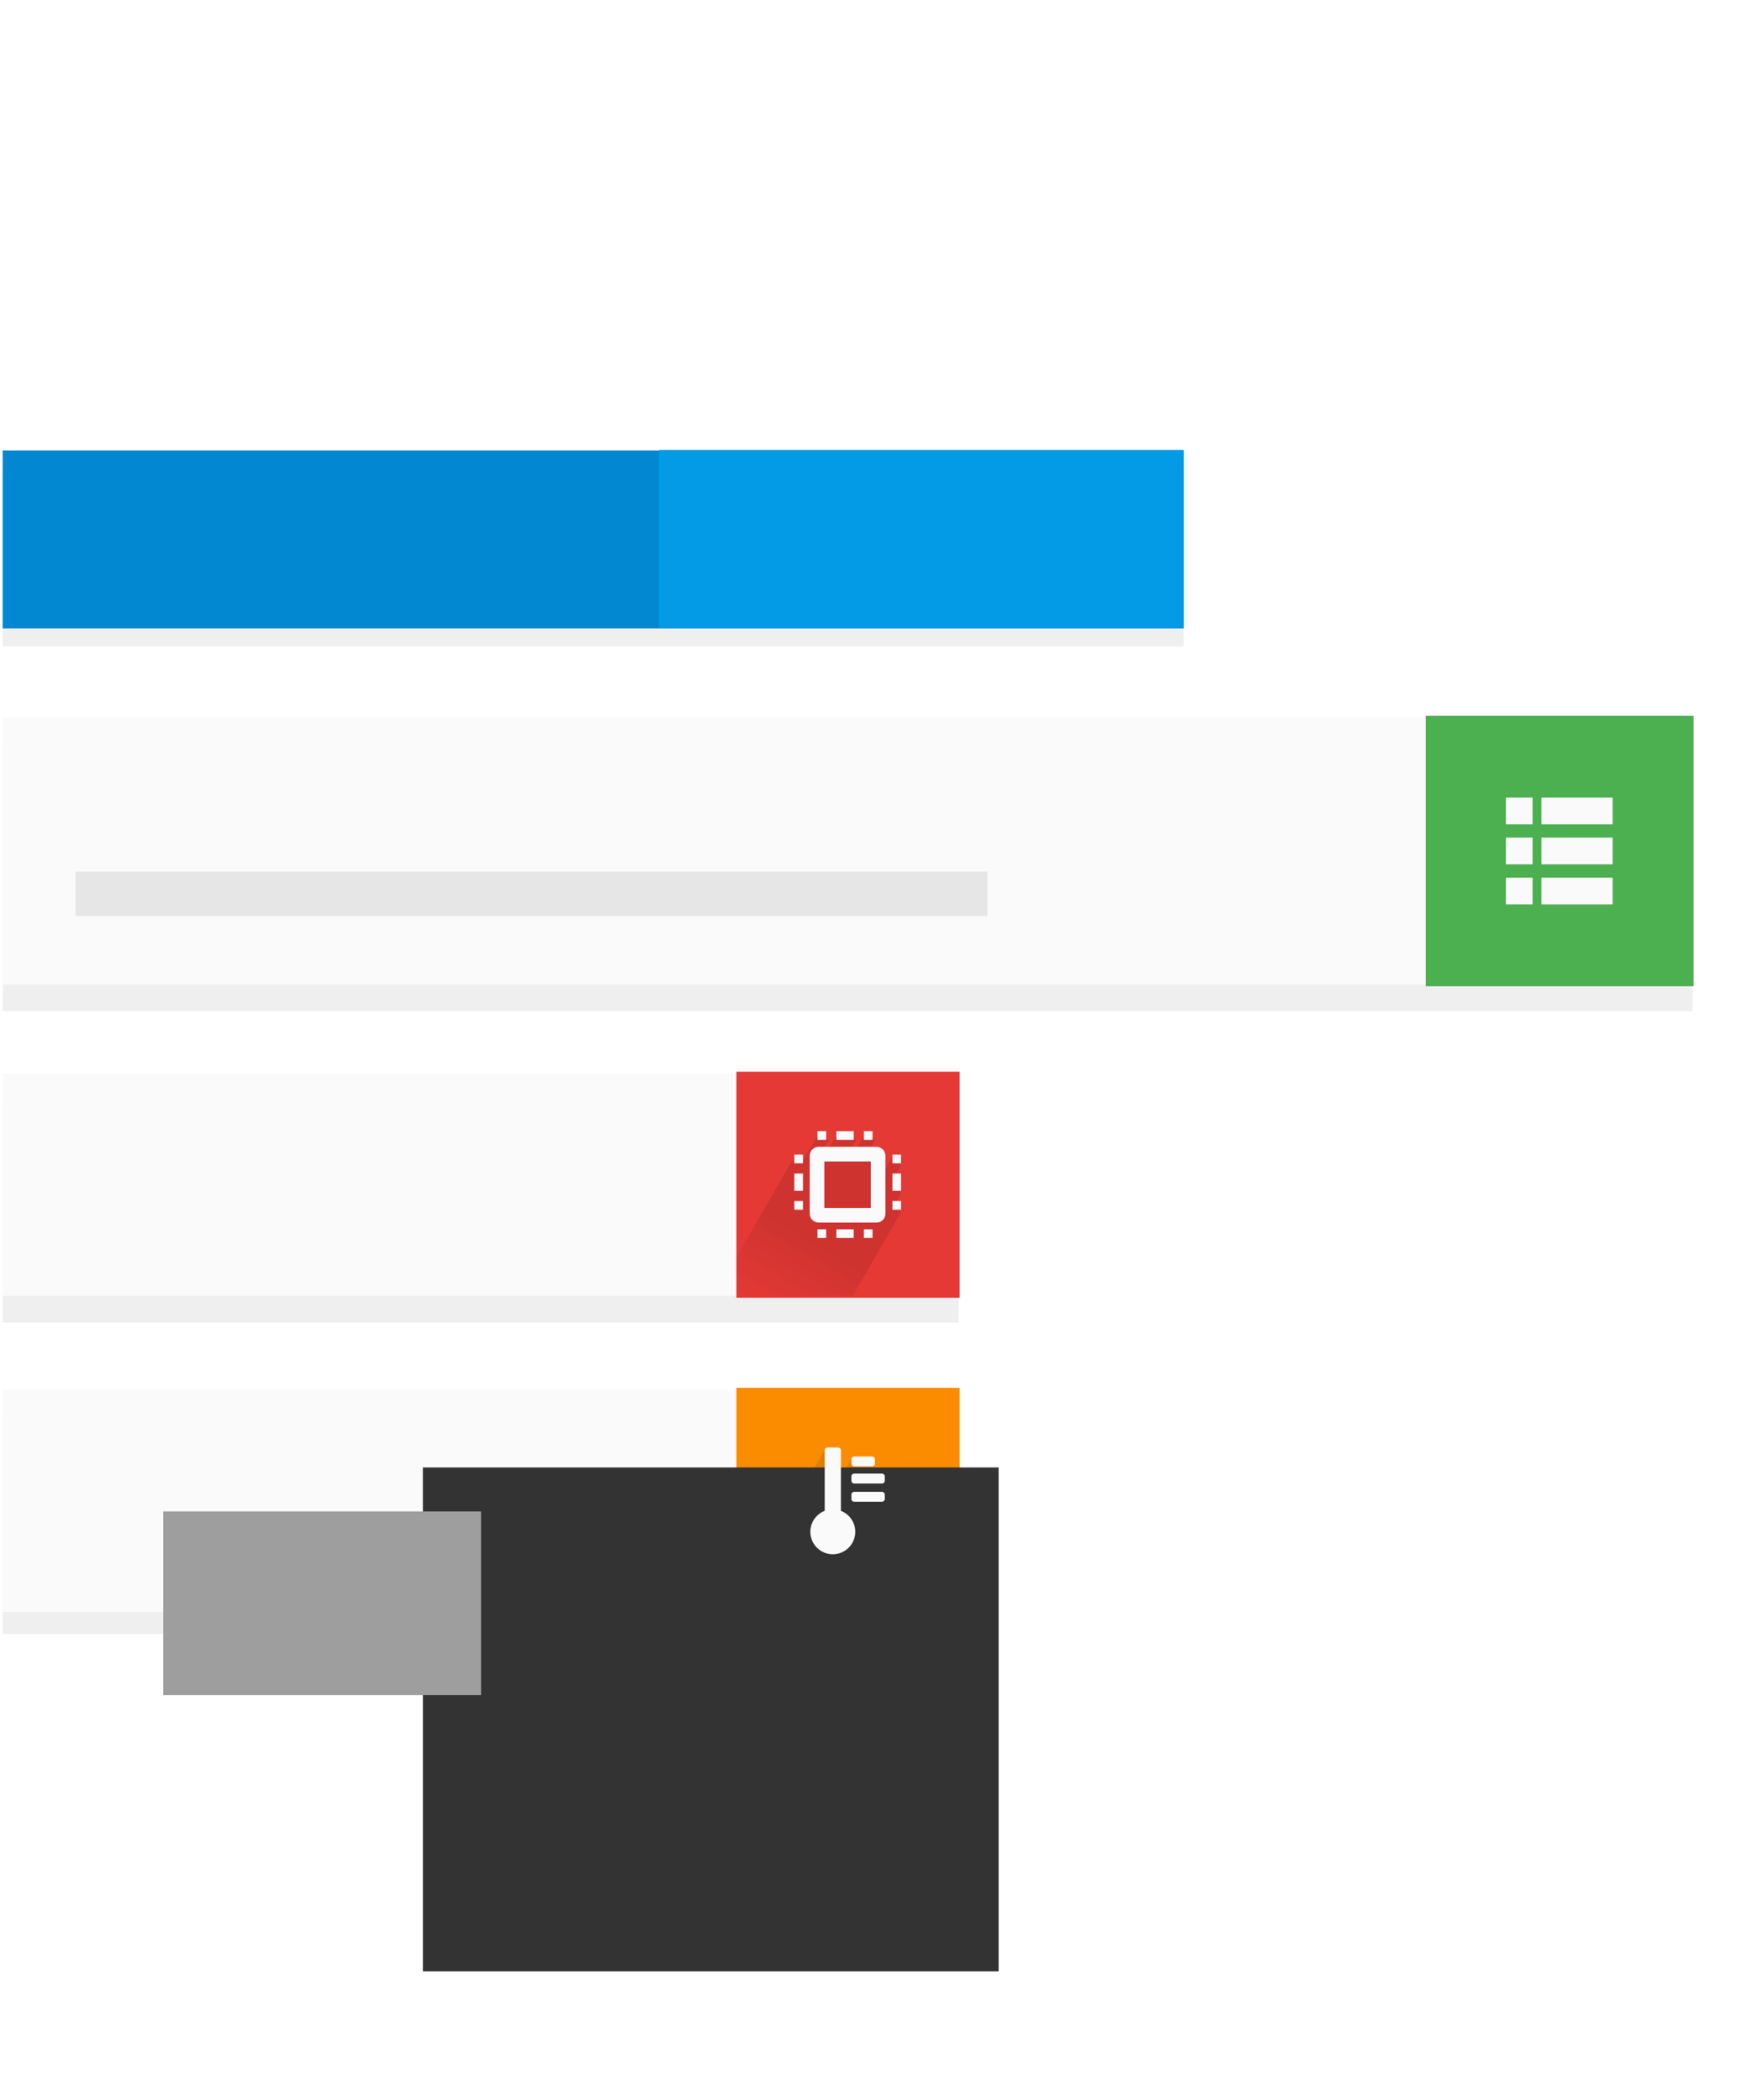 <?xml version="1.0" encoding="UTF-8" standalone="no"?>
<!-- Created with Inkscape (http://www.inkscape.org/) -->

<svg
   xmlns:dc="http://purl.org/dc/elements/1.1/"
   xmlns:cc="http://creativecommons.org/ns#"
   xmlns:rdf="http://www.w3.org/1999/02/22-rdf-syntax-ns#"
   xmlns:svg="http://www.w3.org/2000/svg"
   xmlns="http://www.w3.org/2000/svg"
   xmlns:xlink="http://www.w3.org/1999/xlink"
   xmlns:sodipodi="http://sodipodi.sourceforge.net/DTD/sodipodi-0.dtd"
   xmlns:inkscape="http://www.inkscape.org/namespaces/inkscape"
   width="395"
   height="472"
   viewBox="0 0 395 472"
   id="svg6439"
   version="1.1"
   inkscape:version="0.91 r13725"
   sodipodi:docname="template.svg"
   inkscape:export-filename="/home/mirza/Desktop/conky/background.png"
   inkscape:export-xdpi="90"
   inkscape:export-ydpi="90">
  <defs
     id="defs6441">
    <linearGradient
       inkscape:collect="always"
       xlink:href="#linearGradient8591"
       id="linearGradient5014"
       x1="881.712"
       y1="766.884"
       x2="872.198"
       y2="783.362"
       gradientUnits="userSpaceOnUse"
       gradientTransform="translate(-699.4,165.029)" />
    <linearGradient
       inkscape:collect="always"
       id="linearGradient8591">
      <stop
         style="stop-color:#000000;stop-opacity:1;"
         offset="0"
         id="stop8593" />
      <stop
         style="stop-color:#000000;stop-opacity:0;"
         offset="1"
         id="stop8595" />
    </linearGradient>
    <linearGradient
       inkscape:collect="always"
       xlink:href="#linearGradient8591"
       id="linearGradient8597"
       x1="934.023"
       y1="695.717"
       x2="923.829"
       y2="713.374"
       gradientUnits="userSpaceOnUse"
       gradientTransform="translate(-749.62,164.245)" />
    <linearGradient
       inkscape:collect="always"
       xlink:href="#linearGradient8591"
       id="linearGradient8605"
       x1="1058.165"
       y1="619.362"
       x2="1045.719"
       y2="640.92"
       gradientUnits="userSpaceOnUse" />
    <mask
       maskUnits="userSpaceOnUse"
       id="mask7683-5">
      <rect
         style="opacity:1;fill:#43a047;fill-opacity:1;stroke:none;stroke-width:2.272;stroke-linecap:round;stroke-linejoin:round;stroke-miterlimit:4;stroke-dasharray:none;stroke-dashoffset:0;stroke-opacity:1"
         id="rect7685-6"
         width="60"
         height="60"
         x="1040.165"
         y="577.362" />
    </mask>
    <filter
       inkscape:collect="always"
       style="color-interpolation-filters:sRGB"
       id="filter5920"
       x="-0.021"
       width="1.041"
       y="-0.142"
       height="1.284">
      <feGaussianBlur
         inkscape:collect="always"
         stdDeviation="2.367"
         id="feGaussianBlur5922" />
    </filter>
    <filter
       inkscape:collect="always"
       style="color-interpolation-filters:sRGB"
       id="filter7715"
       x="-0.021"
       width="1.041"
       y="-0.141"
       height="1.282">
      <feGaussianBlur
         inkscape:collect="always"
         stdDeviation="3.525"
         id="feGaussianBlur7717" />
    </filter>
    <filter
       inkscape:collect="always"
       style="color-interpolation-filters:sRGB"
       id="filter8926"
       x="-0.022"
       width="1.044"
       y="-0.099"
       height="1.198">
      <feGaussianBlur
         inkscape:collect="always"
         stdDeviation="2.062"
         id="feGaussianBlur8928" />
    </filter>
    <clipPath
       clipPathUnits="userSpaceOnUse"
       id="clipPath4903">
      <rect
         y="340.077"
         x="812.675"
         height="640.486"
         width="97.836"
         id="rect4905"
         style="display:inline;opacity:1;fill:#494276;fill-opacity:1;stroke:none;stroke-width:2.272;stroke-linecap:round;stroke-linejoin:round;stroke-miterlimit:4;stroke-dasharray:none;stroke-dashoffset:0;stroke-opacity:1" />
    </clipPath>
    <filter
       height="1.088"
       y="-0.044"
       width="1.884"
       x="-0.442"
       id="filter5419"
       style="color-interpolation-filters:sRGB"
       inkscape:collect="always">
      <feGaussianBlur
         id="feGaussianBlur5421"
         stdDeviation="9.86"
         inkscape:collect="always" />
    </filter>
  </defs>
  <sodipodi:namedview
     id="base"
     pagecolor="#ffffff"
     bordercolor="#666666"
     borderopacity="1.0"
     inkscape:pageopacity="0.0"
     inkscape:pageshadow="2"
     inkscape:zoom="0.74917518"
     inkscape:cx="186.35868"
     inkscape:cy="89.019077"
     inkscape:document-units="px"
     inkscape:current-layer="layer1"
     showgrid="false"
     units="px"
     inkscape:snap-page="true"
     showguides="true"
     inkscape:guide-bbox="true"
     inkscape:window-width="1280"
     inkscape:window-height="772"
     inkscape:window-x="0"
     inkscape:window-y="28"
     inkscape:window-maximized="1">
    <sodipodi:guide
       position="0,357.403"
       orientation="1,0"
       id="guide7169" />
  </sodipodi:namedview>
  <g
     inkscape:label="Layer 1"
     inkscape:groupmode="layer"
     id="layer1"
     transform="translate(0,-580.362)">
    <rect
       transform="matrix(1.293,0,0,0.806,-1050.109,290.383)"
       y="383.104"
       x="759.158"
       height="538.516"
       width="53.517"
       id="rect5271"
       style="display:inline;opacity:0.5;fill:#000000;fill-opacity:1;stroke:none;stroke-width:2.272;stroke-linecap:round;stroke-linejoin:round;stroke-miterlimit:4;stroke-dasharray:none;stroke-dashoffset:0;stroke-opacity:1;filter:url(#filter5419)"
       clip-path="url(#clipPath4903)"
       inkscape:export-filename="/home/mirza/Desktop/conky/background.png"
       inkscape:export-xdpi="89.954384"
       inkscape:export-ydpi="89.954384" />
    <path
       inkscape:connector-curvature="0"
       style="display:inline;opacity:0.25;fill:#000000;fill-opacity:1;stroke:none;stroke-width:0.5;stroke-linecap:round;stroke-linejoin:round;stroke-miterlimit:4;stroke-dasharray:none;stroke-dashoffset:0;stroke-opacity:1;filter:url(#filter8926)"
       d="m 0.597,897.608 0,50 214.947,0 0,-50 -214.947,0 z"
       id="rect4243"
       inkscape:export-filename="/home/mirza/Desktop/conky/background.png"
       inkscape:export-xdpi="89.954384"
       inkscape:export-ydpi="89.954384" />
    <path
       inkscape:connector-curvature="0"
       style="display:inline;opacity:0.25;fill:#000000;fill-opacity:1;stroke:none;stroke-width:0.5;stroke-linecap:round;stroke-linejoin:round;stroke-miterlimit:4;stroke-dasharray:none;stroke-dashoffset:0;stroke-opacity:1;filter:url(#filter8926)"
       d="m 0.597,827.608 0,50 214.947,0 0,-50 -214.947,0 z"
       id="rect8916"
       inkscape:export-filename="/home/mirza/Desktop/conky/background.png"
       inkscape:export-xdpi="89.954384"
       inkscape:export-ydpi="89.954384" />
    <rect
       style="display:inline;opacity:1;fill:#fafafa;fill-opacity:1;stroke:none;stroke-width:0.5;stroke-linecap:round;stroke-linejoin:round;stroke-miterlimit:4;stroke-dasharray:none;stroke-dashoffset:0;stroke-opacity:1"
       id="rect8371"
       width="214.947"
       height="50"
       x="0.598"
       y="821.608"
       inkscape:export-filename="/home/mirza/Desktop/conky/background.png"
       inkscape:export-xdpi="89.954384"
       inkscape:export-ydpi="89.954384" />
    <path
       inkscape:connector-curvature="0"
       style="display:inline;opacity:0.25;fill:#000000;fill-opacity:1;stroke:none;stroke-width:2.272;stroke-linecap:round;stroke-linejoin:round;stroke-miterlimit:4;stroke-dasharray:none;stroke-dashoffset:0;stroke-opacity:1;filter:url(#filter7715)"
       d="m 0.597,747.608 0,60 379.947,0 0,-60 -379.947,0 z"
       id="rect7701"
       inkscape:export-filename="/home/mirza/Desktop/conky/background.png"
       inkscape:export-xdpi="89.954384"
       inkscape:export-ydpi="89.954384" />
    <path
       inkscape:connector-curvature="0"
       style="display:inline;opacity:0.25;fill:#000000;fill-opacity:1;stroke:none;stroke-width:2.272;stroke-linecap:round;stroke-linejoin:round;stroke-miterlimit:4;stroke-dasharray:none;stroke-dashoffset:0;stroke-opacity:1;filter:url(#filter5920)"
       d="m 0.597,685.608 0,40 265.521,0 0,-40 -265.521,0 z"
       id="rect5910"
       inkscape:export-filename="/home/mirza/Desktop/conky/background.png"
       inkscape:export-xdpi="89.954384"
       inkscape:export-ydpi="89.954384" />
    <rect
       style="display:inline;opacity:1;fill:#0288d1;fill-opacity:1;stroke:none;stroke-width:2.272;stroke-linecap:round;stroke-linejoin:round;stroke-miterlimit:4;stroke-dasharray:none;stroke-dashoffset:0;stroke-opacity:1"
       id="rect5387"
       width="265.521"
       height="40"
       x="0.598"
       y="681.608"
       inkscape:export-filename="/home/mirza/Desktop/conky/background.png"
       inkscape:export-xdpi="89.954384"
       inkscape:export-ydpi="89.954384" />
    <rect
       y="892.658"
       x="0.598"
       height="50"
       width="214.947"
       id="rect4245"
       style="display:inline;opacity:1;fill:#fafafa;fill-opacity:1;stroke:none;stroke-width:0.5;stroke-linecap:round;stroke-linejoin:round;stroke-miterlimit:4;stroke-dasharray:none;stroke-dashoffset:0;stroke-opacity:1"
       inkscape:export-filename="/home/mirza/Desktop/conky/background.png"
       inkscape:export-xdpi="89.954384"
       inkscape:export-ydpi="89.954384" />
    <rect
       y="741.608"
       x="0.598"
       height="60"
       width="379.947"
       id="rect5345"
       style="display:inline;opacity:1;fill:#fafafa;fill-opacity:1;stroke:none;stroke-width:2.272;stroke-linecap:round;stroke-linejoin:round;stroke-miterlimit:4;stroke-dasharray:none;stroke-dashoffset:0;stroke-opacity:1"
       inkscape:export-filename="/home/mirza/Desktop/conky/background.png"
       inkscape:export-xdpi="89.954384"
       inkscape:export-ydpi="89.954384" />
    <rect
       y="681.501"
       x="148.15"
       height="40"
       width="117.968"
       id="rect6069"
       style="display:inline;opacity:1;fill:#039be5;fill-opacity:1;stroke:none;stroke-width:2.272;stroke-linecap:round;stroke-linejoin:round;stroke-miterlimit:4;stroke-dasharray:none;stroke-dashoffset:0;stroke-opacity:1"
       inkscape:export-filename="/home/mirza/Desktop/conky/background.png"
       inkscape:export-xdpi="89.954384"
       inkscape:export-ydpi="89.954384" />
    <rect
       y="741.208"
       x="320.545"
       height="60.8"
       width="60.2"
       id="rect6768"
       style="display:inline;opacity:1;fill:#4caf50;fill-opacity:1;stroke:none;stroke-width:2.272;stroke-linecap:round;stroke-linejoin:round;stroke-miterlimit:4;stroke-dasharray:none;stroke-dashoffset:0;stroke-opacity:1"
       inkscape:export-filename="/home/mirza/Desktop/conky/background.png"
       inkscape:export-xdpi="89.954384"
       inkscape:export-ydpi="89.954384" />
    <path
       id="path7676"
       style="display:inline;opacity:0.1;fill:url(#linearGradient8605);fill-opacity:1;stroke:none;stroke-width:0.5;stroke-linecap:round;stroke-linejoin:round;stroke-miterlimit:4;stroke-dasharray:none;stroke-dashoffset:0;stroke-opacity:1"
       d="m 1067.443,644.862 -34.778,0 0,-5.333 25.5,-44.167 6,3.464 2,-3.464 16,6 -1.732,3 1.732,6 -1.732,3 1.732,6 -14.722,25.5"
       inkscape:connector-curvature="0"
       sodipodi:nodetypes="cccccccccccc"
       mask="url(#mask7683-5)"
       transform="translate(-719.62,164.245)"
       inkscape:export-filename="/home/mirza/Desktop/conky/background.png"
       inkscape:export-xdpi="89.954384"
       inkscape:export-ydpi="89.954384" />
    <path
       d="m 346.545,765.608 16,0 0,-6 -16,0 z m 0,9 16,0 0,-6 -16,0 z m 0,9 16,0 0,-6 -16,0 z m -8,-18 6,0 0,-6 -6,0 z m 0,9 6,0 0,-6 -6,0 z m 0,9 6,0 0,-6 -6,0 z"
       style="display:inline;opacity:1;fill:#fafafa;fill-opacity:1;stroke:none;stroke-width:2;stroke-miterlimit:4;stroke-dasharray:none;stroke-dashoffset:0;stroke-opacity:1"
       id="rect4162"
       inkscape:connector-curvature="0"
       inkscape:export-filename="/home/mirza/Desktop/conky/background.png"
       inkscape:export-xdpi="89.954384"
       inkscape:export-ydpi="89.954384" />
    <rect
       style="display:inline;opacity:1;fill:#e6e6e6;fill-opacity:1;stroke:none;stroke-width:0.5;stroke-linecap:round;stroke-linejoin:round;stroke-miterlimit:4;stroke-dasharray:none;stroke-dashoffset:0;stroke-opacity:1"
       id="rect7727"
       width="205"
       height="10"
       x="16.983"
       y="776.237"
       inkscape:export-filename="/home/mirza/Desktop/conky/background.png"
       inkscape:export-xdpi="89.954384"
       inkscape:export-ydpi="89.954384" />
    <rect
       style="display:inline;opacity:1;fill:#e53935;fill-opacity:1;stroke:none;stroke-width:0.5;stroke-linecap:round;stroke-linejoin:round;stroke-miterlimit:4;stroke-dasharray:none;stroke-dashoffset:0;stroke-opacity:1"
       id="rect8373"
       width="50.2"
       height="50.8"
       x="165.545"
       y="821.208"
       inkscape:export-filename="/home/mirza/Desktop/conky/background.png"
       inkscape:export-xdpi="89.954384"
       inkscape:export-ydpi="89.954384" />
    <path
       id="path8540"
       style="display:inline;opacity:0.1;fill:url(#linearGradient8597);fill-opacity:1;stroke:none;stroke-width:0.1;stroke-linecap:round;stroke-linejoin:round;stroke-miterlimit:4;stroke-dasharray:none;stroke-dashoffset:0;stroke-opacity:1"
       d="m 165.545,871.608 0,-8.675 13,-22.517 1.946,0.883 3.863,-6.691 1.946,1.946 -0.948,1.642 1.184,-0.014 2.064,-3.575 3.892,1.946 -0.904,1.565 1.131,0.081 2.074,-3.592 1.946,1.946 -1.015,1.758 3.227,4.964 1.651,-2.86 1.946,1.946 -1.328,2.299 1.328,3.892 -1.328,2.301 1.328,1.946 -10.859,18.808"
       inkscape:connector-curvature="0"
       sodipodi:nodetypes="ccccccccccccccccccccccc"
       inkscape:export-filename="/home/mirza/Desktop/conky/background.png"
       inkscape:export-xdpi="89.954384"
       inkscape:export-ydpi="89.954384" />
    <g
       style="display:inline"
       id="g8497"
       transform="translate(-749.62,164.245)"
       inkscape:export-filename="/home/mirza/Desktop/conky/background.png"
       inkscape:export-xdpi="89.954384"
       inkscape:export-ydpi="89.954384">
      <rect
         ry="0.343"
         rx="0.343"
         y="675.497"
         x="933.3"
         height="13.73"
         width="13.73"
         id="rect4196"
         style="opacity:1;fill:none;fill-opacity:1;stroke:#fafafa;stroke-width:3.295;stroke-miterlimit:4;stroke-dasharray:none;stroke-dashoffset:0;stroke-opacity:1" />
      <g
         style="fill:#fafafa;fill-opacity:1"
         transform="matrix(0.486,0,0,0.486,315.605,638.986)"
         id="g4248">
        <rect
           style="opacity:1;fill:#fafafa;fill-opacity:1;stroke:none;stroke-width:8;stroke-miterlimit:4;stroke-dasharray:none;stroke-dashoffset:0;stroke-opacity:1"
           id="rect4208"
           width="4"
           height="4"
           x="1271.207"
           y="64.501" />
        <rect
           y="64.501"
           x="1292.663"
           height="4"
           width="4"
           id="rect4210"
           style="opacity:1;fill:#fafafa;fill-opacity:1;stroke:none;stroke-width:8;stroke-miterlimit:4;stroke-dasharray:none;stroke-dashoffset:0;stroke-opacity:1" />
        <rect
           y="64.501"
           x="1279.934"
           height="4"
           width="8"
           id="rect4214"
           style="opacity:1;fill:#fafafa;fill-opacity:1;stroke:none;stroke-width:8;stroke-miterlimit:4;stroke-dasharray:none;stroke-dashoffset:0;stroke-opacity:1" />
      </g>
      <g
         style="fill:#fafafa;fill-opacity:1"
         transform="matrix(0.486,0,0,0.486,315.604,661.041)"
         id="g4253">
        <rect
           y="64.501"
           x="1271.207"
           height="4"
           width="4"
           id="rect4255"
           style="opacity:1;fill:#fafafa;fill-opacity:1;stroke:none;stroke-width:8;stroke-miterlimit:4;stroke-dasharray:none;stroke-dashoffset:0;stroke-opacity:1" />
        <rect
           style="opacity:1;fill:#fafafa;fill-opacity:1;stroke:none;stroke-width:8;stroke-miterlimit:4;stroke-dasharray:none;stroke-dashoffset:0;stroke-opacity:1"
           id="rect4257"
           width="4"
           height="4"
           x="1292.663"
           y="64.501" />
        <rect
           style="opacity:1;fill:#fafafa;fill-opacity:1;stroke:none;stroke-width:8;stroke-miterlimit:4;stroke-dasharray:none;stroke-dashoffset:0;stroke-opacity:1"
           id="rect4259"
           width="8"
           height="4"
           x="1279.934"
           y="64.501" />
      </g>
      <g
         style="fill:#fafafa;fill-opacity:1"
         transform="matrix(0,0.486,-0.486,0,983.541,57.802)"
         id="g4261">
        <rect
           y="64.501"
           x="1271.207"
           height="4"
           width="4"
           id="rect4263"
           style="opacity:1;fill:#fafafa;fill-opacity:1;stroke:none;stroke-width:8;stroke-miterlimit:4;stroke-dasharray:none;stroke-dashoffset:0;stroke-opacity:1" />
        <rect
           style="opacity:1;fill:#fafafa;fill-opacity:1;stroke:none;stroke-width:8;stroke-miterlimit:4;stroke-dasharray:none;stroke-dashoffset:0;stroke-opacity:1"
           id="rect4265"
           width="4"
           height="4"
           x="1292.663"
           y="64.501" />
        <rect
           style="opacity:1;fill:#fafafa;fill-opacity:1;stroke:none;stroke-width:8;stroke-miterlimit:4;stroke-dasharray:none;stroke-dashoffset:0;stroke-opacity:1"
           id="rect4267"
           width="8"
           height="4"
           x="1279.934"
           y="64.501" />
      </g>
      <g
         style="fill:#fafafa;fill-opacity:1"
         id="g4269"
         transform="matrix(0,0.486,-0.486,0,961.487,57.801)">
        <rect
           style="opacity:1;fill:#fafafa;fill-opacity:1;stroke:none;stroke-width:8;stroke-miterlimit:4;stroke-dasharray:none;stroke-dashoffset:0;stroke-opacity:1"
           id="rect4271"
           width="4"
           height="4"
           x="1271.207"
           y="64.501" />
        <rect
           y="64.501"
           x="1292.663"
           height="4"
           width="4"
           id="rect4273"
           style="opacity:1;fill:#fafafa;fill-opacity:1;stroke:none;stroke-width:8;stroke-miterlimit:4;stroke-dasharray:none;stroke-dashoffset:0;stroke-opacity:1" />
        <rect
           y="64.501"
           x="1279.934"
           height="4"
           width="8"
           id="rect4275"
           style="opacity:1;fill:#fafafa;fill-opacity:1;stroke:none;stroke-width:8;stroke-miterlimit:4;stroke-dasharray:none;stroke-dashoffset:0;stroke-opacity:1" />
      </g>
    </g>
    <rect
       y="892.258"
       x="165.545"
       height="50.8"
       width="50.2"
       id="rect4247"
       style="display:inline;opacity:1;fill:#fb8c00;fill-opacity:1;stroke:none;stroke-width:0.5;stroke-linecap:round;stroke-linejoin:round;stroke-miterlimit:4;stroke-dasharray:none;stroke-dashoffset:0;stroke-opacity:1"
       inkscape:export-filename="/home/mirza/Desktop/conky/background.png"
       inkscape:export-xdpi="89.954384"
       inkscape:export-ydpi="89.954384" />
    <path
       id="path5005"
       style="display:inline;opacity:0.1;fill:url(#linearGradient5014);fill-opacity:1;stroke:none;stroke-width:0.1;stroke-linecap:butt;stroke-linejoin:miter;stroke-miterlimit:4;stroke-dasharray:none;stroke-dashoffset:0;stroke-opacity:1"
       d="m 165.765,942.391 0,-2.118 19.986,-34.616 3.515,6.347 2.518,-4.362 4.863,1.869 -1.013,1.755 3.183,2.138 -1.13,1.958 1.224,2.069 -14.41,24.959"
       inkscape:connector-curvature="0"
       sodipodi:nodetypes="ccccccccccc"
       inkscape:export-filename="/home/mirza/Desktop/conky/background.png"
       inkscape:export-xdpi="89.954384"
       inkscape:export-ydpi="89.954384" />
    <flowRoot
       xml:space="preserve"
       id="flowRoot4288"
       style="font-style:normal;font-variant:normal;font-weight:300;font-stretch:normal;font-size:32.5px;line-height:70%;font-family:Roboto;-inkscape-font-specification:'Roboto Light';letter-spacing:0px;word-spacing:0px;display:inline;fill:#333333;fill-opacity:1;stroke:none;stroke-width:1px;stroke-linecap:butt;stroke-linejoin:miter;stroke-opacity:1"
       transform="translate(-832.608,576.271)"
       inkscape:export-filename="/home/mirza/Desktop/conky/background.png"
       inkscape:export-xdpi="89.954384"
       inkscape:export-ydpi="89.954384"><flowRegion
         id="flowRegion4290"><rect
           id="rect4292"
           width="129.422"
           height="113.244"
           x="927.691"
           y="333.88"
           style="font-style:normal;font-variant:normal;font-weight:300;font-stretch:normal;font-size:32.5px;font-family:Roboto;-inkscape-font-specification:'Roboto Light';fill:#333333;fill-opacity:1" /></flowRegion><flowPara
         id="flowPara4294">45°</flowPara></flowRoot>    <flowRoot
       xml:space="preserve"
       id="flowRoot4296"
       style="font-style:normal;font-variant:normal;font-weight:normal;font-stretch:normal;font-size:15px;line-height:70%;font-family:Roboto;-inkscape-font-specification:Roboto;letter-spacing:0px;word-spacing:0px;display:inline;fill:#9e9e9e;fill-opacity:1;stroke:none;stroke-width:1px;stroke-linecap:butt;stroke-linejoin:miter;stroke-opacity:1"
       transform="translate(-849.529,578.433)"
       inkscape:export-filename="/home/mirza/Desktop/conky/background.png"
       inkscape:export-xdpi="89.954384"
       inkscape:export-ydpi="89.954384"><flowRegion
         id="flowRegion4298"><rect
           id="rect4300"
           width="71.493"
           height="41.29"
           x="886.213"
           y="341.601"
           style="font-style:normal;font-variant:normal;font-weight:normal;font-stretch:normal;font-size:15px;font-family:Roboto;-inkscape-font-specification:Roboto;fill:#9e9e9e;fill-opacity:1" /></flowRegion><flowPara
         id="flowPara4302">62° 32°</flowPara></flowRoot>    <path
       id="rect4358"
       style="display:inline;opacity:1;fill:#fafafa;fill-opacity:1;stroke:none;stroke-width:8;stroke-miterlimit:4;stroke-dasharray:none;stroke-dashoffset:0;stroke-opacity:1"
       d="m 192.058,915.63 6.204,0 c 0.359,0 0.649,0.289 0.649,0.649 l 0,0.933 c 0,0.359 -0.289,0.649 -0.649,0.649 l -6.204,0 c -0.359,0 -0.649,-0.289 -0.649,-0.649 l 0,-0.933 c 0,-0.359 0.289,-0.649 0.649,-0.649 z m 0,-4.095 6.204,0 c 0.359,0 0.649,0.289 0.649,0.649 l 0,0.933 c 0,0.359 -0.289,0.649 -0.649,0.649 l -6.204,0 c -0.359,0 -0.649,-0.289 -0.649,-0.649 l 0,-0.933 c 0,-0.359 0.289,-0.649 0.649,-0.649 z m 0,-3.852 3.974,0 c 0.359,0 0.649,0.289 0.649,0.649 l 0,0.933 c 0,0.359 -0.289,0.649 -0.649,0.649 l -3.974,0 c -0.359,0 -0.649,-0.289 -0.649,-0.649 l 0,-0.933 c 0,-0.359 0.289,-0.649 0.649,-0.649 z m -6.002,-2.025 2.341,0 c 0.359,0 0.649,0.289 0.649,0.649 l 0,13.956 c 0,0.359 -0.289,0.649 -0.649,0.649 l -2.341,0 c -0.359,0 -0.649,-0.289 -0.649,-0.649 l 0,-13.956 c 0,-0.359 0.289,-0.649 0.649,-0.649 z m 6.217,18.954 a 5.046,5.046 0 0 1 -5.046,5.046 5.046,5.046 0 0 1 -5.046,-5.046 5.046,5.046 0 0 1 5.046,-5.046 5.046,5.046 0 0 1 5.046,5.046 z"
       inkscape:connector-curvature="0"
       inkscape:export-filename="/home/mirza/Desktop/conky/background.png"
       inkscape:export-xdpi="89.954384"
       inkscape:export-ydpi="89.954384" />
  </g>
</svg>
